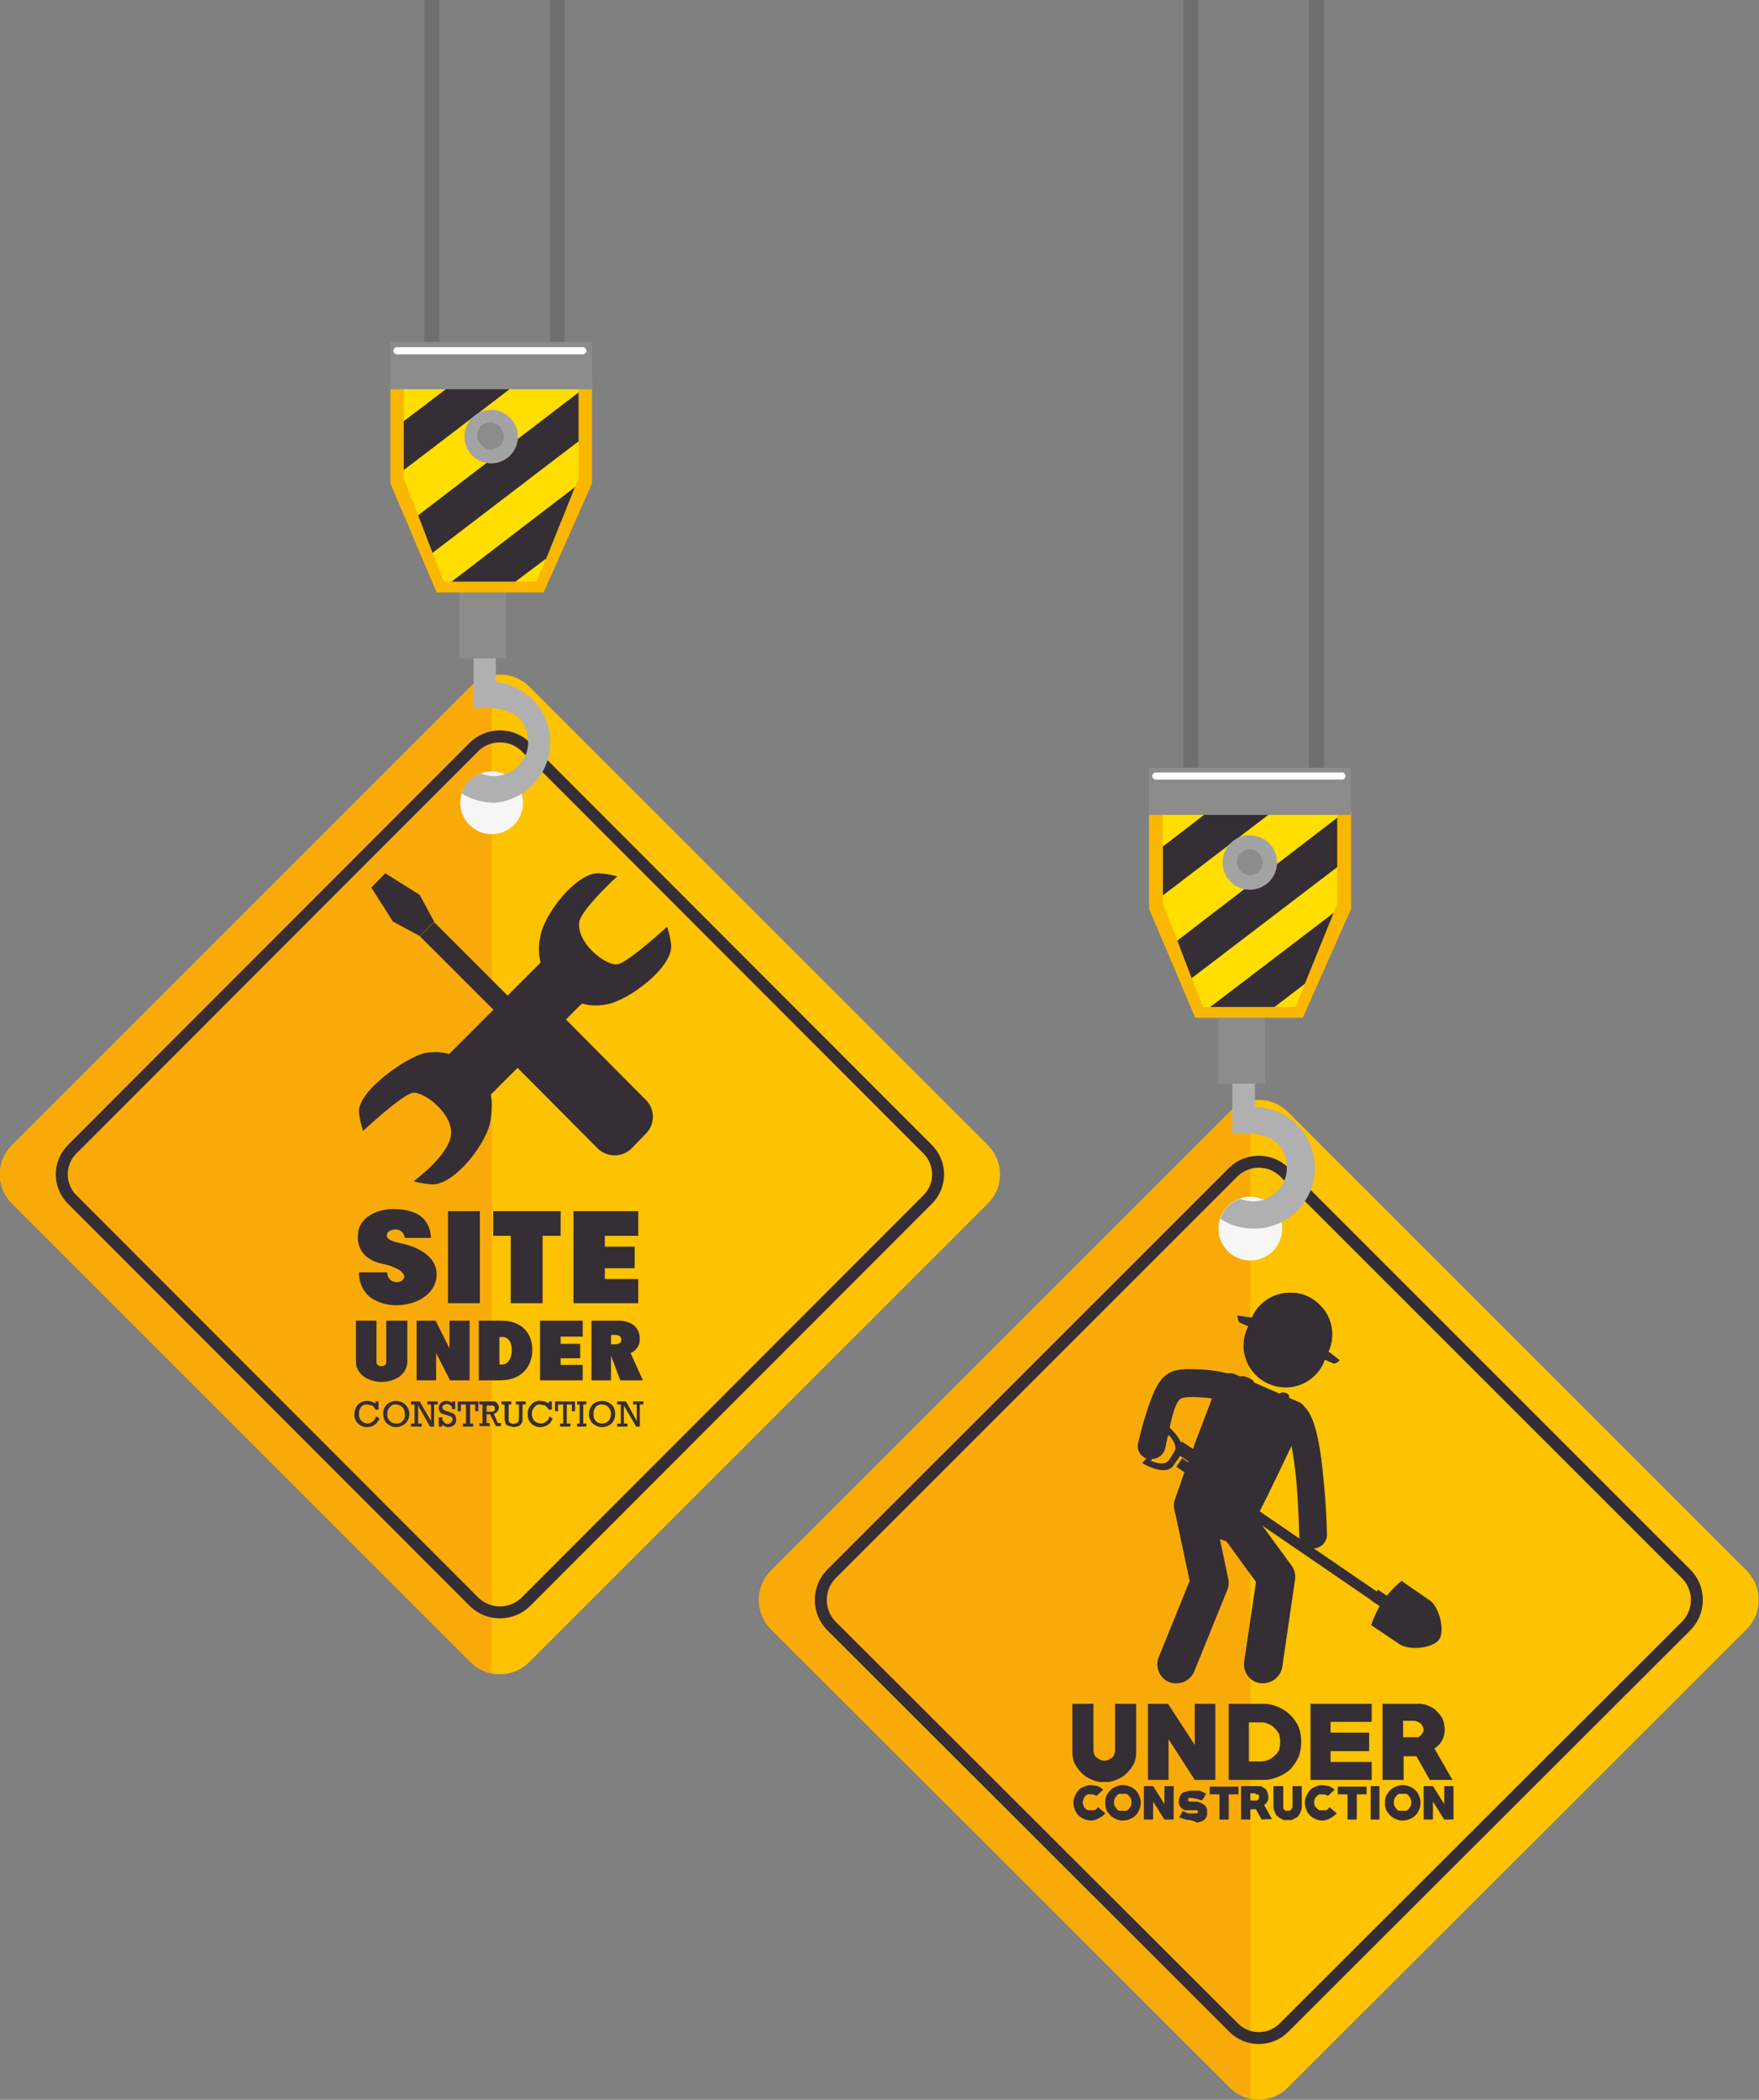 <svg width="708" height="845" viewBox="0 0 708 845" fill="none" xmlns="http://www.w3.org/2000/svg">
<rect x="0" y="0" width="708" height="845" fill="#808080" stroke="none"/>
<g id="60026 [Converted] 1" clip-path="url(#clip0_1301_16795)">
<g id="Group">
<g id="Capa 1">
<path id="Vector" d="M213.022 668.881C209.882 671.99 205.641 673.734 201.222 673.734C196.803 673.734 192.562 671.99 189.422 668.881L4.762 484.276C1.665 481.172 -0.074 476.967 -0.074 472.583C-0.074 468.199 1.665 463.994 4.762 460.89L189.422 276.286C192.562 273.177 196.803 271.433 201.222 271.433C205.641 271.433 209.882 273.177 213.022 276.286L397.682 460.89C400.779 463.994 402.518 468.199 402.518 472.583C402.518 476.967 400.779 481.172 397.682 484.276L213.022 668.881Z" fill="#FDC200"/>
<path id="Vector_2" d="M197.91 271.733C194.687 272.364 191.73 273.951 189.422 276.286L4.762 460.89C1.665 463.994 -0.074 468.199 -0.074 472.583C-0.074 476.968 1.665 481.173 4.762 484.276L189.422 668.881C191.73 671.216 194.687 672.802 197.91 673.434V271.733Z" fill="#F8AB08"/>
<path id="Vector_3" d="M211.575 644.667C208.796 647.348 205.085 648.846 201.224 648.846C197.362 648.846 193.651 647.348 190.873 644.667L29.192 482.828C27.821 481.497 26.731 479.904 25.987 478.145C25.243 476.385 24.859 474.494 24.859 472.583C24.859 470.673 25.243 468.782 25.987 467.022C26.731 465.263 27.821 463.67 29.192 462.339L190.873 300.5C193.651 297.819 197.362 296.321 201.224 296.321C205.085 296.321 208.796 297.819 211.575 300.5L373.255 462.339C374.626 463.67 375.716 465.263 376.46 467.022C377.205 468.782 377.588 470.673 377.588 472.583C377.588 474.494 377.205 476.385 376.46 478.145C375.716 479.904 374.626 481.497 373.255 482.828L211.575 644.667Z" stroke="#352E35" stroke-width="4.82" stroke-miterlimit="10"/>
<path id="Vector_4" d="M268.502 372.934C268.502 372.934 252.975 387.214 248.628 388.042C244.28 388.87 232.273 379.971 233.102 371.278C233.723 366.105 248.421 352.652 248.421 352.652C246.048 352.021 243.623 351.606 241.175 351.411C232.273 350.79 218.61 367.967 217.368 377.487C216.588 381.12 216.791 384.895 217.955 388.423C219.119 391.952 221.203 395.106 223.993 397.562C226.475 400.316 229.633 402.375 233.154 403.537C236.676 404.698 240.439 404.921 244.073 404.184C252.975 402.736 270.779 389.284 270.158 380.384C269.904 377.844 269.348 375.343 268.502 372.934Z" fill="#352E35"/>
<path id="Vector_5" d="M146.154 455.096C146.154 455.096 161.681 440.609 166.028 439.781C170.375 438.953 182.382 448.059 181.554 456.544C180.726 465.029 166.442 475.377 166.442 475.377C168.815 476.008 171.24 476.424 173.688 476.619C182.589 477.24 196.253 460.063 197.495 450.543C198.737 441.023 197.702 437.297 190.87 430.468C184.039 423.638 177.207 422.604 170.789 423.845C164.372 425.087 143.877 438.746 144.498 447.645C144.752 450.186 145.308 452.687 146.154 455.096Z" fill="#352E35"/>
<path id="Vector_6" d="M223.71 381.237L177.16 427.773L193.716 444.324L240.266 397.788L223.71 381.237Z" fill="#352E35"/>
<path id="Vector_7" d="M205.57 426.949L240.556 462.132C242.377 463.927 244.831 464.933 247.388 464.933C249.945 464.933 252.399 463.927 254.219 462.132L260.016 456.13C261.798 454.345 262.8 451.926 262.8 449.404C262.8 446.882 261.798 444.463 260.016 442.678L225.03 407.496L205.57 426.949Z" fill="#352E35"/>
<path id="Vector_8" d="M224.821 405.012C225.491 405.707 225.866 406.634 225.866 407.599C225.866 408.564 225.491 409.492 224.821 410.186L208.053 426.949C207.358 427.62 206.43 427.994 205.465 427.994C204.499 427.994 203.572 427.62 202.877 426.949C202.207 426.255 201.832 425.328 201.832 424.363C201.832 423.397 202.207 422.47 202.877 421.776L219.646 405.012C219.975 404.655 220.375 404.369 220.821 404.174C221.266 403.979 221.747 403.878 222.233 403.878C222.72 403.878 223.201 403.979 223.646 404.174C224.091 404.369 224.491 404.655 224.821 405.012Z" fill="#352E35"/>
<path id="Vector_9" d="M174.693 371.033L168.984 376.741L211.099 418.843L216.808 413.135L174.693 371.033Z" fill="#352E35"/>
<path id="Vector_10" d="M155.058 351.411L149.469 357.205L158.163 370.864L168.928 376.659L174.725 370.864L168.928 360.103L155.058 351.411Z" fill="#352E35"/>
<path id="Vector_11" d="M148.845 521.942C147.416 520.723 146.282 519.195 145.529 517.475C144.776 515.754 144.423 513.885 144.497 512.008H155.883C155.848 512.622 155.965 513.235 156.224 513.792C156.483 514.35 156.876 514.835 157.367 515.204C157.859 515.572 158.435 515.814 159.043 515.906C159.651 515.999 160.272 515.939 160.852 515.733C161.317 515.654 161.746 515.433 162.08 515.099C162.414 514.765 162.636 514.336 162.715 513.871C162.715 512.836 161.887 511.594 159.817 510.56C157.851 509.59 155.761 508.893 153.606 508.49C151.334 508.035 149.204 507.041 147.395 505.593C146.176 504.524 145.236 503.173 144.659 501.658C144.081 500.143 143.884 498.51 144.083 496.901C144.29 489.864 151.743 486.553 158.16 486.553C169.132 486.553 173.066 491.313 173.48 498.142H162.922C162.876 497.61 162.717 497.094 162.454 496.629C162.192 496.164 161.833 495.761 161.401 495.447C160.969 495.133 160.474 494.916 159.951 494.809C159.428 494.703 158.888 494.71 158.367 494.831C156.918 495.038 155.676 495.866 155.676 497.107C155.676 498.349 156.918 499.384 160.852 500.212C168.304 501.66 175.757 505.593 175.757 512.836C175.757 520.079 168.511 525.253 159.402 525.253C155.625 525.271 151.935 524.113 148.845 521.942Z" fill="#352E35"/>
<path id="Vector_12" d="M180.312 524.426V487.381H193.148V524.426H180.312Z" fill="#352E35"/>
<path id="Vector_13" d="M205.57 524.426V497.314H198.531V487.381H225.651V497.314H218.405V524.426H205.57Z" fill="#352E35"/>
<path id="Vector_14" d="M230.824 524.426V487.381H256.908V497.314H243.452V501.661H255.459V510.353H243.452V514.699H256.908V524.426H230.824Z" fill="#352E35"/>
<path id="Vector_15" d="M143.258 547.812V531.462H151.539V548.226C151.539 550.295 155.472 550.295 155.472 548.226V531.462H163.96V547.812C163.96 552.779 159.405 556.09 153.609 556.09C147.812 556.09 143.258 552.779 143.258 547.812Z" fill="#352E35"/>
<path id="Vector_16" d="M167.684 555.469V531.462H175.343L180.933 542.638V531.462H189.006V555.469H181.14L175.55 544.5V555.469H167.684Z" fill="#352E35"/>
<path id="Vector_17" d="M192.734 555.469V531.462H201.843C210.745 531.462 214.264 537.257 214.264 543.259C214.264 549.26 210.538 555.469 201.222 555.469H192.734ZM201.015 549.053C204.327 549.674 205.984 546.777 205.984 543.259C205.984 539.74 204.327 537.464 201.015 538.085V549.053Z" fill="#352E35"/>
<path id="Vector_18" d="M217.371 555.469V531.462H234.554V537.878H225.652V540.775H233.518V546.57H225.652V549.26H234.554V555.469H217.371Z" fill="#352E35"/>
<path id="Vector_19" d="M238.07 555.469V531.462H248.835C254.218 531.462 257.53 534.153 257.53 538.913C257.537 540.109 257.186 541.281 256.522 542.276C255.858 543.272 254.911 544.046 253.804 544.5L258.772 555.469H249.663L245.937 545.535V555.469H238.07ZM245.937 540.982C247.593 540.982 250.077 541.189 250.077 539.12C250.077 537.05 247.8 537.05 245.937 537.257V540.982Z" fill="#352E35"/>
<path id="Vector_20" d="M151.332 569.956L152.781 570.784C152.407 571.771 151.761 572.632 150.918 573.267C150.022 573.939 148.933 574.302 147.813 574.302C147.125 574.331 146.439 574.218 145.798 573.968C145.157 573.718 144.575 573.338 144.088 572.852C143.601 572.365 143.221 571.783 142.972 571.142C142.722 570.501 142.608 569.815 142.637 569.128C142.632 567.686 143.146 566.29 144.086 565.196C144.573 564.71 145.156 564.33 145.797 564.08C146.439 563.831 147.125 563.718 147.813 563.747C148.997 563.746 150.153 564.107 151.125 564.782V563.954H152.367V567.266H151.125C150.832 566.633 150.409 566.068 149.883 565.61L147.813 565.196C147.344 565.135 146.868 565.199 146.432 565.381C145.996 565.562 145.615 565.856 145.329 566.231C144.711 566.985 144.414 567.951 144.5 568.921C144.442 569.451 144.505 569.987 144.684 570.489C144.864 570.991 145.155 571.446 145.536 571.819C146.194 572.479 147.087 572.851 148.02 572.853C148.808 572.785 149.554 572.467 150.15 571.946C150.745 571.425 151.159 570.728 151.332 569.956Z" fill="#352E35"/>
<path id="Vector_21" d="M154.227 568.921C154.198 568.234 154.311 567.548 154.56 566.906C154.81 566.265 155.19 565.683 155.676 565.196C156.697 564.27 158.024 563.754 159.403 563.747C160.795 563.746 162.134 564.285 163.137 565.249C164.141 566.214 164.732 567.53 164.785 568.921C164.792 569.655 164.648 570.382 164.364 571.058C164.079 571.735 163.659 572.345 163.129 572.853C162.089 573.748 160.774 574.259 159.403 574.302C158.436 574.349 157.484 574.056 156.711 573.474C155.904 573.073 155.25 572.419 154.848 571.612C154.428 570.778 154.214 569.855 154.227 568.921ZM155.883 568.921C155.825 569.451 155.888 569.987 156.067 570.489C156.247 570.991 156.538 571.446 156.919 571.819C157.577 572.479 158.47 572.851 159.403 572.853C159.912 572.895 160.424 572.818 160.899 572.628C161.374 572.439 161.798 572.142 162.139 571.761C162.48 571.38 162.728 570.926 162.864 570.433C163 569.94 163.02 569.423 162.922 568.921C162.95 568.442 162.88 567.962 162.716 567.511C162.552 567.06 162.297 566.648 161.967 566.299C161.638 565.95 161.24 565.672 160.799 565.482C160.358 565.293 159.883 565.195 159.403 565.196C158.934 565.135 158.458 565.199 158.022 565.381C157.586 565.562 157.205 565.856 156.919 566.231C156.566 566.581 156.291 567.001 156.113 567.465C155.934 567.929 155.856 568.425 155.883 568.921Z" fill="#352E35"/>
<path id="Vector_22" d="M166.855 572.853V565.196H165.406V563.954H168.926L173.48 571.818V565.196H172.031V563.954H176.171V565.196H174.722V574.095H173.066L168.304 565.61V572.853H169.754V574.095H165.406V572.853H166.855Z" fill="#352E35"/>
<path id="Vector_23" d="M176.586 574.095V570.37H178.035V571.405C178.656 572.44 179.277 573.06 180.312 573.06C180.778 572.981 181.207 572.76 181.541 572.426C181.874 572.092 182.096 571.663 182.175 571.198C182.161 570.815 182.015 570.45 181.761 570.163L180.105 569.542L178.035 568.921C177.609 568.766 177.245 568.475 177 568.093C176.77 567.642 176.629 567.15 176.586 566.645C176.596 565.876 176.891 565.139 177.414 564.575C177.719 564.292 178.077 564.072 178.468 563.93C178.86 563.788 179.276 563.726 179.691 563.747C180.524 563.745 181.331 564.038 181.968 564.575V563.954H183.211V567.059H181.968V566.231C181.724 565.849 181.387 565.535 180.989 565.318C180.591 565.101 180.145 564.988 179.691 564.989L178.449 565.403C178.242 565.817 178.035 566.024 178.035 566.438C178.026 566.55 178.039 566.663 178.075 566.77C178.11 566.876 178.167 566.975 178.242 567.059L178.863 567.473C179.031 567.622 179.228 567.736 179.442 567.807C179.655 567.879 179.881 567.906 180.105 567.886L182.175 568.714C182.602 568.869 182.966 569.16 183.211 569.542C183.443 570.066 183.583 570.626 183.625 571.198C183.646 571.613 183.584 572.029 183.442 572.42C183.3 572.811 183.08 573.17 182.796 573.474C182.131 573.96 181.341 574.248 180.519 574.302C179.587 574.3 178.693 573.928 178.035 573.267V574.095H176.586Z" fill="#352E35"/>
<path id="Vector_24" d="M187.558 572.853V565.196H185.488V567.886H184.246V563.954H192.527V567.886H191.285V565.196H189.215V572.853H190.457V574.095H186.316V572.853H187.558Z" fill="#352E35"/>
<path id="Vector_25" d="M194.184 572.853V565.196H192.941V563.954H198.945C199.198 563.999 199.439 564.096 199.653 564.238C199.866 564.381 200.048 564.566 200.187 564.782C200.396 565.003 200.558 565.263 200.665 565.547C200.772 565.831 200.82 566.134 200.808 566.438C200.779 567.02 200.561 567.577 200.188 568.025C199.814 568.473 199.306 568.787 198.738 568.921L200.394 572.646H201.636V573.888H199.566L197.289 569.128H195.84V572.646H197.082V573.888H192.941V572.646L194.184 572.853ZM195.84 568.093H198.324L198.945 567.679C199.152 567.472 199.152 567.265 199.152 566.851C199.152 566.438 199.152 566.231 198.945 566.024L198.324 565.61H195.84V568.093Z" fill="#352E35"/>
<path id="Vector_26" d="M204.742 565.196V572.025L205.363 572.646L206.605 573.06L208.054 572.646L208.675 572.025C208.675 571.611 208.882 571.198 208.882 570.37V565.196H207.64V563.954H211.574V565.196H210.331V572.025C210.206 572.413 209.993 572.767 209.71 573.06C209.465 573.442 209.102 573.733 208.675 573.888L206.812 574.302L204.949 573.888L203.707 573.267C203.476 572.89 203.334 572.465 203.293 572.025C203.086 571.818 203.086 571.198 203.086 570.37V565.196H201.844V563.954H205.777V565.196H204.742Z" fill="#352E35"/>
<path id="Vector_27" d="M221.096 569.956L222.338 570.784C222.114 571.789 221.524 572.674 220.682 573.267C219.758 573.884 218.686 574.241 217.577 574.302C216.89 574.32 216.208 574.201 215.568 573.952C214.928 573.703 214.344 573.33 213.85 572.853C213.364 572.367 212.984 571.784 212.734 571.143C212.485 570.502 212.371 569.816 212.401 569.128C212.355 568.408 212.46 567.686 212.71 567.009C212.959 566.332 213.348 565.714 213.85 565.196C214.31 564.674 214.889 564.27 215.537 564.018C216.185 563.766 216.885 563.673 217.577 563.747C218.757 563.771 219.906 564.129 220.889 564.782V563.954H222.131V567.266H220.889C220.52 566.623 220.028 566.06 219.44 565.61L217.577 565.196C217.108 565.135 216.632 565.199 216.196 565.381C215.76 565.562 215.379 565.855 215.092 566.231C214.419 566.964 214.049 567.926 214.057 568.921C214.056 569.978 214.422 571.002 215.092 571.819C215.79 572.417 216.66 572.78 217.577 572.853C218.41 572.856 219.217 572.562 219.854 572.025C220.197 571.79 220.486 571.483 220.701 571.126C220.915 570.769 221.05 570.37 221.096 569.956Z" fill="#352E35"/>
<path id="Vector_28" d="M226.683 572.853V565.196H224.613V567.886H223.371V563.954H231.445V567.886H230.203V565.196H228.133V572.853H229.582V574.095H225.441V572.853H226.683Z" fill="#352E35"/>
<path id="Vector_29" d="M233.309 572.853V565.196H232.273V563.954H236V565.196H234.758V572.853H236V574.095H232.273V572.853H233.309Z" fill="#352E35"/>
<path id="Vector_30" d="M237.036 568.921C237.079 567.55 237.59 566.236 238.485 565.196C239.579 564.256 240.976 563.742 242.418 563.747C243.789 563.79 245.104 564.301 246.144 565.196C246.631 565.683 247.011 566.265 247.26 566.906C247.51 567.548 247.623 568.234 247.594 568.921C247.64 569.641 247.535 570.363 247.285 571.04C247.036 571.718 246.647 572.335 246.144 572.853C245.104 573.747 243.789 574.259 242.418 574.302C241.388 574.347 240.371 574.056 239.52 573.474C238.713 573.073 238.058 572.419 237.657 571.611C237.236 570.778 237.023 569.855 237.036 568.921ZM238.899 568.921C238.82 569.955 239.114 570.982 239.727 571.818C240.461 572.491 241.422 572.861 242.418 572.853C243.351 572.851 244.244 572.479 244.902 571.818C245.573 571.002 245.939 569.978 245.937 568.921C245.909 567.933 245.544 566.984 244.902 566.231C244.244 565.57 243.351 565.198 242.418 565.196C241.919 565.138 241.414 565.202 240.945 565.382C240.476 565.562 240.058 565.853 239.727 566.231C239.145 567.003 238.852 567.955 238.899 568.921Z" fill="#352E35"/>
<path id="Vector_31" d="M249.871 572.853V565.196H248.422V563.954H251.941L256.289 571.818V565.196H254.839V563.954H258.98V565.196H257.531V574.095H256.082L251.113 565.61V572.853H252.562V574.095H248.422V572.853H249.871Z" fill="#352E35"/>
<path id="Vector_32" d="M210.537 323.058C210.537 325.555 209.797 327.996 208.409 330.072C207.022 332.148 205.049 333.766 202.742 334.721C200.434 335.677 197.895 335.927 195.446 335.44C192.996 334.952 190.746 333.75 188.98 331.985C187.214 330.219 186.011 327.97 185.524 325.521C185.037 323.072 185.287 320.534 186.243 318.227C187.198 315.92 188.817 313.948 190.894 312.561C192.97 311.174 195.412 310.434 197.909 310.434C201.258 310.434 204.47 311.764 206.839 314.131C209.207 316.499 210.537 319.71 210.537 323.058Z" fill="#F6F6F6"/>
<path id="Vector_33" d="M176.793 0H170.789V142.592H176.793V0Z" fill="#706F6F"/>
<path id="Vector_34" d="M227.304 0H221.301V142.592H227.304V0Z" fill="#706F6F"/>
<path id="Vector_35" d="M199.565 274.423V259.108H190.664V285.185C190.664 285.185 212.608 281.46 212.608 298.637C212.608 302.26 211.168 305.734 208.606 308.295C206.043 310.857 202.568 312.296 198.944 312.296C197.103 312.273 195.281 311.923 193.562 311.261C191.701 311.839 190.02 312.884 188.679 314.298C187.337 315.711 186.382 317.444 185.902 319.332C189.829 321.74 194.339 323.028 198.944 323.058C205.019 322.58 210.696 319.85 214.861 315.404C219.026 310.957 221.379 305.115 221.456 299.024C221.534 292.932 219.332 287.032 215.282 282.481C211.232 277.929 205.626 275.055 199.565 274.423Z" fill="#B0B0B0"/>
<path id="Vector_36" d="M203.706 230.342H184.867V264.903H203.706V230.342Z" fill="#8C8C8B"/>
<g id="Vector_37" style="mix-blend-mode:multiply">
<path d="M194.39 230.342H184.867V264.903H194.39V230.342Z" fill="#8C8C8B"/>
</g>
<path id="Vector_38" d="M238.28 155.01H157.129V194.538L175.76 238.413H218.82L238.28 194.538V155.01Z" fill="#FAB700"/>
<path id="Vector_39" d="M232.894 155.01H162.508V192.469L178.655 234.067H215.918L232.894 192.469V155.01Z" fill="#FFDE00"/>
<path id="Vector_40" d="M231.446 195.987L181.762 234.067H207.432L219.853 224.754L231.446 195.987Z" fill="#352E35"/>
<path id="Vector_41" d="M232.894 157.907L168.305 207.37L174.101 222.477L232.894 177.568V157.907Z" fill="#352E35"/>
<path id="Vector_42" d="M181.553 155.01L162.508 169.497V189.157L207.224 155.01H181.553Z" fill="#352E35"/>
<path id="Vector_43" d="M208.467 175.705C208.467 177.834 207.836 179.914 206.653 181.684C205.47 183.454 203.789 184.833 201.822 185.648C199.855 186.462 197.69 186.675 195.602 186.26C193.514 185.845 191.596 184.82 190.09 183.315C188.585 181.81 187.56 179.892 187.144 177.805C186.729 175.717 186.942 173.553 187.757 171.587C188.572 169.621 189.951 167.94 191.722 166.757C193.492 165.575 195.573 164.944 197.702 164.944C200.557 164.944 203.296 166.077 205.314 168.096C207.333 170.114 208.467 172.851 208.467 175.705Z" fill="#A4A3A3"/>
<path id="Vector_44" d="M200.603 179.844C200.076 180.247 199.474 180.539 198.832 180.705C198.19 180.871 197.521 180.907 196.865 180.81C196.209 180.714 195.579 180.487 195.013 180.144C194.446 179.8 193.953 179.347 193.564 178.81C193.038 178.28 192.633 177.642 192.377 176.941C192.12 176.24 192.019 175.491 192.079 174.747C192.14 174.003 192.361 173.28 192.727 172.63C193.093 171.979 193.595 171.415 194.2 170.977C194.805 170.538 195.497 170.236 196.23 170.091C196.962 169.945 197.718 169.96 198.444 170.134C199.17 170.308 199.85 170.637 200.437 171.099C201.025 171.56 201.505 172.143 201.845 172.808C202.237 173.348 202.516 173.96 202.666 174.61C202.816 175.26 202.833 175.933 202.718 176.59C202.602 177.246 202.355 177.873 201.991 178.432C201.628 178.991 201.156 179.472 200.603 179.844Z" fill="#8C8C8B"/>
<g id="Vector_45" style="mix-blend-mode:multiply">
<path d="M193.564 178.81C193.038 178.28 192.633 177.642 192.377 176.941C192.12 176.24 192.019 175.491 192.079 174.747C192.14 174.003 192.361 173.28 192.727 172.63C193.093 171.979 193.595 171.415 194.2 170.977C194.805 170.538 195.497 170.236 196.23 170.091C196.962 169.945 197.718 169.96 198.444 170.134C199.17 170.308 199.85 170.637 200.437 171.099C201.025 171.56 201.505 172.143 201.845 172.808L193.564 178.81Z" fill="#8C8C8B"/>
</g>
<path id="Vector_46" d="M238.28 137.625H157.129V156.541H238.28V137.625Z" fill="#8C8C8B"/>
<g id="Vector_47" style="mix-blend-mode:multiply">
<path d="M238.28 151.906H157.129V156.645H238.28V151.906Z" fill="#8C8C8B"/>
</g>
<g id="Vector_48" style="mix-blend-mode:soft-light">
<path d="M236.003 141.144C236.003 141.528 235.85 141.896 235.578 142.168C235.306 142.44 234.938 142.592 234.554 142.592H159.82C159.63 142.592 159.441 142.555 159.266 142.482C159.09 142.409 158.93 142.303 158.796 142.168C158.661 142.034 158.554 141.874 158.481 141.698C158.409 141.522 158.371 141.334 158.371 141.144C158.371 140.76 158.524 140.391 158.796 140.119C159.067 139.848 159.436 139.695 159.82 139.695H234.554C234.938 139.695 235.306 139.848 235.578 140.119C235.85 140.391 236.003 140.76 236.003 141.144Z" fill="white"/>
</g>
<path id="Vector_49" d="M518.372 840.033C516.849 841.591 515.029 842.829 513.021 843.675C511.012 844.52 508.855 844.955 506.676 844.955C504.496 844.955 502.339 844.52 500.33 843.675C498.322 842.829 496.502 841.591 494.979 840.033L310.319 655.636C307.209 652.497 305.465 648.257 305.465 643.839C305.465 639.421 307.209 635.182 310.319 632.043L494.979 447.438C498.084 444.342 502.29 442.603 506.676 442.603C511.061 442.603 515.267 444.342 518.372 447.438L703.032 632.043C706.142 635.182 707.886 639.421 707.886 643.839C707.886 648.257 706.142 652.497 703.032 655.636L518.372 840.033Z" fill="#FDC200"/>
<path id="Vector_50" d="M503.26 442.885C500.132 443.61 497.266 445.186 494.979 447.438L310.319 632.043C307.209 635.182 305.465 639.421 305.465 643.839C305.465 648.257 307.209 652.497 310.319 655.636L494.979 840.033C497.207 842.363 500.098 843.953 503.26 844.586V442.885Z" fill="#F8AB08"/>
<path id="Vector_51" d="M516.922 815.819C515.591 817.19 513.998 818.28 512.238 819.024C510.477 819.768 508.586 820.151 506.675 820.151C504.764 820.151 502.872 819.768 501.112 819.024C499.352 818.28 497.759 817.19 496.427 815.819L334.54 654.187C331.858 651.409 330.359 647.7 330.359 643.839C330.359 639.979 331.858 636.269 334.54 633.491L496.427 471.652C499.171 468.985 502.847 467.492 506.675 467.492C510.502 467.492 514.178 468.985 516.922 471.652L678.81 633.491C681.491 636.269 682.99 639.979 682.99 643.839C682.99 647.7 681.491 651.409 678.81 654.187L516.922 815.819Z" stroke="#352E35" stroke-width="4.82" stroke-miterlimit="10"/>
<path id="Vector_52" d="M516.096 494.417C516.096 496.955 515.343 499.436 513.933 501.546C512.522 503.656 510.518 505.301 508.173 506.272C505.827 507.243 503.247 507.497 500.757 507.002C498.267 506.507 495.98 505.285 494.185 503.49C492.39 501.696 491.168 499.41 490.672 496.92C490.177 494.431 490.431 491.852 491.403 489.507C492.374 487.162 494.019 485.158 496.13 483.748C498.241 482.338 500.722 481.586 503.261 481.586C506.665 481.586 509.93 482.938 512.337 485.344C514.744 487.75 516.096 491.014 516.096 494.417Z" fill="#F6F6F6"/>
<path id="Vector_53" d="M532.865 548.226C531.988 550.255 530.717 552.092 529.127 553.628C527.537 555.165 525.658 556.372 523.599 557.18C521.54 557.988 519.342 558.381 517.13 558.336C514.919 558.291 512.738 557.809 510.714 556.918C508.658 556.042 506.798 554.764 505.243 553.159C503.688 551.554 502.47 549.654 501.66 547.572C500.85 545.49 500.464 543.266 500.526 541.033C500.588 538.8 501.095 536.601 502.019 534.566C502.897 532.537 504.167 530.701 505.757 529.164C507.348 527.627 509.226 526.42 511.285 525.612C513.344 524.804 515.543 524.411 517.754 524.456C519.965 524.501 522.146 524.983 524.17 525.874C528.249 527.731 531.441 531.107 533.065 535.282C534.689 539.458 534.618 544.102 532.865 548.226Z" fill="#352E35"/>
<path id="Vector_54" d="M503.883 530.221C504.78 528.196 506.067 526.368 507.671 524.84C509.275 523.313 511.164 522.116 513.231 521.319C515.297 520.521 517.501 520.138 519.715 520.192C521.93 520.246 524.112 520.735 526.137 521.632C528.163 522.529 529.991 523.816 531.519 525.419C533.047 527.023 534.244 528.911 535.042 530.977C535.84 533.043 536.223 535.246 536.169 537.459C536.115 539.673 535.626 541.855 534.728 543.88L503.883 530.221Z" fill="#352E35"/>
<path id="Vector_55" d="M536.591 548.639L499.121 532.29C498.086 531.669 498.086 529.393 498.086 529.393L503.882 530.22L534.728 543.879L539.282 547.398C539.282 547.398 537.626 549.053 536.591 548.639Z" fill="#352E35"/>
<path id="Vector_56" d="M532.658 526.702L529.139 534.36C529.05 534.569 528.919 534.757 528.754 534.914C528.589 535.07 528.394 535.191 528.18 535.269C527.967 535.346 527.74 535.379 527.513 535.365C527.286 535.351 527.064 535.291 526.862 535.187C526.653 535.099 526.464 534.968 526.307 534.803C526.151 534.638 526.03 534.443 525.952 534.229C525.875 534.016 525.842 533.788 525.856 533.562C525.87 533.335 525.93 533.113 526.034 532.911L529.967 524.012L527.69 522.356L523.964 530.841C523.749 531.239 523.41 531.555 522.999 531.742C522.588 531.928 522.127 531.976 521.686 531.876C521.477 531.787 521.288 531.657 521.132 531.492C520.976 531.327 520.855 531.131 520.777 530.918C520.699 530.704 520.666 530.477 520.68 530.25C520.694 530.024 520.755 529.802 520.858 529.6L524.585 520.907L521.686 520.287L517.753 529.393C517.561 529.804 517.213 530.123 516.786 530.278C516.359 530.433 515.888 530.413 515.476 530.221C515.064 530.028 514.745 529.681 514.59 529.254C514.435 528.827 514.456 528.356 514.648 527.944L517.96 520.287C514.928 520.492 512.01 521.527 509.527 523.279C507.044 525.031 505.092 527.433 503.883 530.221L534.728 543.88C536.001 541.104 536.482 538.031 536.116 534.999C535.751 531.968 534.554 529.096 532.658 526.702Z" fill="#352E35"/>
<path id="Vector_57" d="M521.685 531.876C522.125 531.976 522.586 531.928 522.997 531.742C523.409 531.555 523.747 531.239 523.962 530.841L527.688 522.356L526.032 521.528L524.583 520.907L520.857 529.6C520.753 529.802 520.693 530.024 520.679 530.25C520.665 530.477 520.698 530.704 520.776 530.918C520.853 531.131 520.974 531.327 521.13 531.492C521.287 531.657 521.476 531.787 521.685 531.876Z" fill="#352E35"/>
<path id="Vector_58" d="M526.861 535.187C527.063 535.291 527.285 535.351 527.512 535.365C527.738 535.379 527.966 535.346 528.179 535.269C528.393 535.191 528.588 535.07 528.753 534.914C528.918 534.757 529.049 534.569 529.138 534.36L532.657 526.702L529.966 524.012L526.033 532.911C525.929 533.113 525.869 533.335 525.855 533.562C525.841 533.788 525.874 534.016 525.951 534.229C526.029 534.443 526.15 534.638 526.306 534.803C526.463 534.968 526.651 535.099 526.861 535.187Z" fill="#352E35"/>
<path id="Vector_59" d="M515.474 530.221C515.676 530.324 515.898 530.384 516.125 530.398C516.352 530.412 516.579 530.379 516.793 530.302C517.006 530.224 517.202 530.103 517.366 529.947C517.531 529.791 517.662 529.602 517.751 529.393L521.684 520.287H517.958L514.646 527.944C514.543 528.146 514.482 528.368 514.468 528.595C514.454 528.822 514.487 529.049 514.565 529.262C514.642 529.476 514.763 529.671 514.92 529.836C515.076 530.001 515.265 530.132 515.474 530.221Z" fill="#352E35"/>
<path id="Vector_60" d="M525.203 570.577C524.375 572.439 508.642 605.552 502.017 617.97C501.171 619.258 499.902 620.211 498.428 620.665C496.954 621.118 495.368 621.043 493.944 620.453C491.252 619.211 479.866 615.9 476.968 614.658C474.07 613.417 471.586 607.001 472.828 603.69C477.382 590.031 489.803 557.332 490.631 555.469C491.174 554.307 492.144 553.4 493.34 552.937C494.537 552.474 495.865 552.491 497.049 552.986L522.719 564.161C523.313 564.408 523.851 564.772 524.3 565.232C524.749 565.693 525.1 566.239 525.332 566.838C525.564 567.438 525.673 568.078 525.65 568.721C525.628 569.363 525.476 569.995 525.203 570.577Z" fill="#352E35"/>
<path id="Vector_61" d="M528.517 623.144C527.793 623.172 527.071 623.053 526.394 622.795C525.716 622.537 525.098 622.145 524.576 621.643C524.055 621.14 523.639 620.538 523.356 619.871C523.073 619.204 522.927 618.487 522.927 617.763C522.927 617.556 522.72 607.829 521.892 597.274C520.236 578.855 517.752 574.716 517.338 574.095C516.168 573.295 515.347 572.08 515.039 570.697C514.732 569.313 514.962 567.865 515.682 566.645C516.043 565.999 516.534 565.436 517.123 564.988C517.712 564.541 518.387 564.22 519.106 564.046C519.825 563.871 520.572 563.846 521.3 563.973C522.029 564.099 522.724 564.375 523.341 564.782C526.861 566.852 530.587 572.026 532.657 594.791C533.899 606.173 534.106 617.142 534.106 617.556C534.106 619.038 533.518 620.459 532.469 621.507C531.421 622.555 529.999 623.144 528.517 623.144Z" fill="#352E35"/>
<path id="Vector_62" d="M463.515 587.133H462.066C461.368 586.964 460.711 586.658 460.134 586.231C459.556 585.805 459.07 585.267 458.704 584.65C458.337 584.033 458.098 583.349 458 582.638C457.902 581.927 457.947 581.204 458.133 580.511C459.168 575.958 463.101 560.643 467.034 555.676C470.968 550.709 475.108 550.709 483.803 551.123C488.443 551.38 493.033 552.214 497.466 553.606C498.251 553.803 498.984 554.167 499.615 554.674C500.245 555.181 500.758 555.819 501.118 556.544C501.478 557.269 501.676 558.063 501.698 558.872C501.721 559.681 501.567 560.485 501.248 561.229C500.929 561.972 500.453 562.638 499.851 563.179C499.25 563.721 498.538 564.125 497.765 564.365C496.992 564.604 496.176 564.673 495.374 564.567C494.572 564.46 493.802 564.18 493.119 563.747C490.013 562.712 478.627 561.471 475.522 562.712C472.417 563.954 470.761 575.13 468.898 583.201C468.542 584.347 467.826 585.349 466.857 586.057C465.887 586.765 464.716 587.143 463.515 587.133Z" fill="#352E35"/>
<path id="Vector_63" d="M473.45 677.366C472.534 677.429 471.615 677.287 470.759 676.952C469.795 676.588 468.915 676.033 468.171 675.32C467.427 674.608 466.834 673.753 466.428 672.806C466.022 671.859 465.811 670.84 465.809 669.81C465.806 668.78 466.011 667.76 466.412 666.811L478.833 636.182L473.243 609.898C472.866 607.873 473.278 605.781 474.394 604.049C475.51 602.318 477.246 601.079 479.247 600.585C481.247 600.214 483.313 600.632 485.011 601.751C486.709 602.87 487.908 604.603 488.356 606.587L494.359 635.354C494.732 636.875 494.586 638.478 493.945 639.907L480.696 672.606C480.111 674.038 479.105 675.26 477.812 676.109C476.518 676.959 474.998 677.397 473.45 677.366Z" fill="#352E35"/>
<path id="Vector_64" d="M508.435 677.366H507.4C506.39 677.239 505.416 676.912 504.534 676.404C503.652 675.897 502.88 675.218 502.264 674.409C501.647 673.6 501.198 672.676 500.942 671.691C500.687 670.706 500.63 669.681 500.775 668.674L505.537 636.596L491.667 617.556C491.069 616.74 490.637 615.815 490.397 614.833C490.156 613.851 490.112 612.831 490.265 611.832C490.419 610.833 490.768 609.873 491.293 609.009C491.818 608.145 492.507 607.392 493.323 606.794C494.138 606.196 495.064 605.765 496.046 605.524C497.029 605.284 498.049 605.239 499.048 605.393C500.048 605.547 501.008 605.896 501.872 606.42C502.737 606.945 503.49 607.634 504.088 608.45L519.821 629.973C520.995 631.585 521.513 633.582 521.27 635.561L516.095 670.95C515.759 672.741 514.812 674.36 513.415 675.53C512.018 676.7 510.258 677.349 508.435 677.366Z" fill="#352E35"/>
<path id="Vector_65" d="M506.365 609.484L515.681 590.238C515.139 580.885 516.189 571.507 518.786 562.505C519.614 560.643 515.681 559.608 515.06 560.85C514.439 562.092 503.467 573.06 503.467 573.06C503.467 573.06 504.295 557.332 504.709 556.297C505.123 555.262 499.948 552.986 499.327 554.02C498.705 555.055 490.839 571.198 482.972 575.751L475.52 596.032C479.728 599.649 484.478 602.582 489.597 604.724C494.922 607.127 500.572 608.731 506.365 609.484Z" fill="#352E35"/>
<path id="Vector_66" d="M479.039 586.512C478.418 588.375 477.59 590.03 476.969 591.893L508.228 605.552L510.92 600.378L479.039 586.512Z" fill="#352E35"/>
<path id="Vector_67" d="M512.99 595.825C513.833 594.28 514.593 592.691 515.267 591.065L482.558 576.785L480.695 581.545L512.99 595.825Z" fill="#352E35"/>
<path id="Vector_68" d="M507.046 565.354L488.656 607.233L489.225 607.483L507.614 565.603L507.046 565.354Z" fill="#352E35"/>
<path id="Vector_69" d="M471.171 576.371L462.062 589.617L460.613 588.582L469.515 575.337L471.171 576.371Z" fill="#352E35"/>
<path id="Vector_70" d="M475.816 586.824L473.477 590.239L553.485 645.006L555.824 641.59L475.816 586.824Z" fill="#352E35"/>
<path id="Vector_71" d="M575.51 644.046C579.236 646.529 581.721 656.256 579.236 659.775C576.752 663.293 567.229 664.328 563.296 661.637L551.91 653.98C554.158 646.983 558.403 640.796 564.124 636.182L575.51 644.046Z" fill="#352E35"/>
<path id="Vector_72" d="M551.703 643.839L554.601 639.7L564.331 646.323C565.021 646.868 565.583 647.559 565.977 648.346C566.37 649.133 566.586 649.996 566.608 650.876C564.917 651.446 563.074 651.373 561.433 650.669L551.703 643.839Z" fill="#352E35"/>
<path id="Vector_73" d="M475.73 580.105L472.832 584.399L478.605 588.293L481.504 583.999L475.73 580.105Z" fill="#352E35"/>
<path id="Vector_74" d="M468.687 575.751C470.55 577.406 474.483 581.546 472.62 584.236L470.55 587.547C468.48 590.445 463.304 587.961 461.234 586.926L459.785 588.789C459.785 588.789 469.308 594.584 472.413 589.617L475.311 585.478C478.417 580.925 470.136 573.888 470.136 573.888L468.687 575.751Z" fill="#352E35"/>
<path id="Vector_75" d="M457.304 705.098C457.317 706.434 457.107 707.763 456.683 709.03C456.192 710.247 455.491 711.368 454.612 712.341C453.802 713.392 452.822 714.301 451.714 715.032C450.55 715.745 449.297 716.302 447.988 716.687L446.332 717.101H442.605L440.949 716.687C439.655 716.262 438.406 715.707 437.223 715.032C435.064 713.507 433.349 711.436 432.254 709.03C431.83 707.763 431.62 706.434 431.633 705.098V685.644H440.121V704.477C440.136 705.053 440.278 705.618 440.535 706.133C440.616 706.399 440.749 706.645 440.926 706.859C441.104 707.072 441.323 707.247 441.57 707.374L442.812 708.202L444.469 708.616L446.125 708.202L447.574 707.374C447.947 707.034 448.231 706.608 448.402 706.133C448.659 705.618 448.801 705.053 448.816 704.477V685.644H457.304V705.098Z" fill="#352E35"/>
<path id="Vector_76" d="M480.901 716.274L470.343 699.924V716.274H462.062V685.644H470.136L480.901 702.201V685.644H489.182V716.274H480.901Z" fill="#352E35"/>
<path id="Vector_77" d="M508.437 716.274H494.566V685.644H508.437C510.502 685.638 512.547 686.061 514.44 686.886C516.288 687.671 517.973 688.794 519.408 690.197C520.787 691.574 521.909 693.186 522.721 694.957C524.094 698.84 524.094 703.077 522.721 706.961C521.863 708.768 520.747 710.441 519.408 711.927C517.964 713.268 516.278 714.322 514.44 715.032C512.547 715.857 510.502 716.28 508.437 716.274ZM507.402 693.095H502.64V708.823H507.402C508.471 708.862 509.535 708.65 510.507 708.202C511.438 707.824 512.283 707.26 512.991 706.547C513.834 705.911 514.48 705.05 514.854 704.063C515.409 702.031 515.409 699.887 514.854 697.855C514.37 696.932 513.741 696.094 512.991 695.371C512.283 694.657 511.438 694.094 510.507 693.715C509.535 693.268 508.471 693.055 507.402 693.095Z" fill="#352E35"/>
<path id="Vector_78" d="M527.48 716.274V685.644H552.116V692.888H535.554V697.234H551.081V704.684H535.554V709.03H552.116V716.274H527.48Z" fill="#352E35"/>
<path id="Vector_79" d="M575.51 716.274L570.128 706.754H564.953V716.274H556.465V685.644H571.991L574.061 686.058L576.339 687.093C577.115 687.527 577.815 688.086 578.409 688.748L579.858 690.404C580.476 691.192 580.902 692.113 581.1 693.094C581.325 694.046 581.464 695.016 581.514 695.992C581.519 697.502 581.164 698.992 580.479 700.338C579.726 701.676 578.661 702.812 577.374 703.649L584.619 716.274H575.51ZM569.507 692.474H564.746V699.096H570.749L571.991 698.268L572.612 697.234C572.881 696.875 573.026 696.44 573.026 695.992C573.026 695.544 572.881 695.108 572.612 694.75L571.991 693.715L570.749 692.888L569.507 692.474Z" fill="#352E35"/>
<path id="Vector_80" d="M439.293 732.623C438.293 732.638 437.302 732.425 436.395 732.002C435.539 731.692 434.761 731.198 434.117 730.554C433.473 729.911 432.979 729.133 432.669 728.277C432.245 727.371 432.033 726.38 432.048 725.38C432.057 724.448 432.269 723.53 432.669 722.689C433.027 721.858 433.516 721.089 434.118 720.413C434.741 719.744 435.525 719.246 436.395 718.964C437.302 718.541 438.293 718.329 439.293 718.343L441.777 718.757C442.609 719.115 443.378 719.605 444.055 720.206L441.363 722.689C440.745 722.293 440.028 722.078 439.293 722.068H437.844C437.418 722.223 437.054 722.514 436.809 722.896C436.61 722.982 436.443 723.128 436.332 723.314C436.221 723.499 436.17 723.715 436.188 723.931C435.957 724.308 435.815 724.733 435.774 725.173C435.782 725.684 435.925 726.183 436.188 726.621C436.17 726.837 436.221 727.053 436.332 727.239C436.443 727.424 436.61 727.57 436.809 727.656C437.054 728.038 437.418 728.329 437.844 728.484H440.742C441.207 728.124 441.624 727.706 441.984 727.242L444.883 729.726C444.204 730.524 443.355 731.16 442.398 731.588C441.484 732.224 440.406 732.584 439.293 732.623Z" fill="#352E35"/>
<path id="Vector_81" d="M451.92 732.623C450.986 732.636 450.062 732.423 449.228 732.002C448.372 731.692 447.595 731.197 446.951 730.553C446.284 729.885 445.726 729.117 445.295 728.277C444.943 727.354 444.801 726.364 444.881 725.38C444.818 724.463 444.96 723.544 445.295 722.689C445.726 721.849 446.284 721.081 446.951 720.413C447.595 719.769 448.372 719.274 449.228 718.964C450.062 718.543 450.986 718.33 451.92 718.343C452.918 718.348 453.905 718.56 454.818 718.964C455.674 719.274 456.452 719.768 457.096 720.412C457.74 721.056 458.234 721.833 458.544 722.689C458.944 723.53 459.156 724.448 459.165 725.38C459.18 726.38 458.967 727.37 458.544 728.277C458.234 729.133 457.74 729.91 457.096 730.554C456.452 731.198 455.674 731.692 454.818 732.002C453.905 732.407 452.918 732.618 451.92 732.623ZM451.92 721.861H450.471C450.044 722.016 449.68 722.307 449.435 722.689C449.099 723.008 448.833 723.393 448.654 723.821C448.476 724.249 448.389 724.709 448.4 725.173C448.353 725.665 448.424 726.162 448.607 726.621C448.81 727.08 449.09 727.5 449.435 727.863C449.68 728.245 450.044 728.536 450.471 728.691H453.369C453.795 728.536 454.159 728.245 454.404 727.863C454.749 727.5 455.03 727.08 455.232 726.621C455.415 726.162 455.486 725.665 455.439 725.173C455.45 724.709 455.363 724.249 455.185 723.821C455.007 723.393 454.741 723.008 454.404 722.689C454.159 722.307 453.795 722.016 453.369 721.861H451.92Z" fill="#352E35"/>
<path id="Vector_82" d="M468.687 732.209L464.133 724.966V732.209H460.406V718.757H464.133L468.687 726.001V718.757H472.413V732.209H468.687Z" fill="#352E35"/>
<path id="Vector_83" d="M479.866 732.623L477.175 732.209L474.691 731.381H474.484L474.898 730.967C474.898 730.76 474.898 730.553 475.105 730.553L475.726 729.519C475.726 729.312 475.933 729.105 475.933 728.898H476.347L478.21 729.726H481.936C482.011 729.642 482.068 729.543 482.104 729.437C482.139 729.33 482.153 729.217 482.143 729.105V728.691C482.116 728.691 482.089 728.686 482.064 728.675C482.039 728.665 482.016 728.649 481.997 728.63C481.978 728.611 481.962 728.588 481.952 728.563C481.942 728.538 481.936 728.511 481.936 728.484H476.761L476.14 728.07C475.627 727.768 475.2 727.341 474.898 726.828C474.538 726.202 474.392 725.475 474.484 724.759V723.931C474.691 723.724 474.691 723.31 474.898 723.103C475.045 722.557 475.331 722.059 475.726 721.654C476.147 721.326 476.646 721.112 477.175 721.034L478.624 720.62H482.971C483.839 720.949 484.671 721.365 485.456 721.861C485.135 722.317 484.858 722.802 484.628 723.31L483.799 724.552L481.936 723.931L479.866 723.517H478.417C478.342 723.601 478.285 723.699 478.25 723.806C478.214 723.913 478.2 724.026 478.21 724.138V724.552L478.624 724.966H481.729L482.971 725.38L484.006 725.794L485.042 726.621L485.663 727.449C485.663 727.656 485.87 728.07 485.87 728.277V729.312C485.961 730.028 485.816 730.755 485.456 731.381C485.083 731.964 484.589 732.458 484.006 732.83L481.936 733.451L479.866 732.623Z" fill="#352E35"/>
<path id="Vector_84" d="M498.292 722.068H494.566V732.209H490.84V722.068H486.906V718.964H498.499V722.068H498.292Z" fill="#352E35"/>
<path id="Vector_85" d="M507.816 732.209L505.539 728.07H503.262V732.209H499.535V718.757H507.402L508.23 719.171L509.265 719.792L509.886 720.62C510.117 720.997 510.259 721.421 510.3 721.861C510.466 722.253 510.537 722.679 510.507 723.103C510.568 723.752 510.423 724.404 510.093 724.966C509.886 725.587 509.265 726.001 508.851 726.414L511.956 732.002L507.816 732.209ZM505.332 721.655H503.262V724.552H505.953L506.367 724.138L506.781 723.724V722.689L506.367 722.068H505.332V721.655Z" fill="#352E35"/>
<path id="Vector_86" d="M523.964 727.242C523.949 727.818 523.808 728.383 523.55 728.898C523.358 729.488 523.079 730.046 522.722 730.554C522.595 730.801 522.42 731.019 522.206 731.197C521.993 731.375 521.746 731.508 521.48 731.588L519.824 732.416H516.718L515.062 731.588L513.82 730.554C513.463 730.046 513.184 729.488 512.992 728.898C512.735 728.383 512.593 727.818 512.578 727.242V718.757H516.511V727.656L516.926 728.277L517.547 728.691H518.996L519.617 728.277L520.031 727.656C520.106 727.572 520.163 727.474 520.198 727.367C520.234 727.26 520.247 727.147 520.238 727.035V718.757H523.964V727.242Z" fill="#352E35"/>
<path id="Vector_87" d="M532.242 732.623C531.311 732.614 530.393 732.402 529.551 732.002C528.695 731.693 527.917 731.198 527.273 730.554C526.629 729.911 526.135 729.133 525.825 728.277C525.402 727.371 525.189 726.38 525.204 725.38C525.213 724.449 525.425 723.53 525.825 722.689C526.183 721.858 526.673 721.09 527.274 720.413C527.898 719.744 528.681 719.246 529.551 718.964C530.393 718.564 531.311 718.352 532.242 718.343L534.934 718.757C535.765 719.116 536.534 719.605 537.211 720.206L534.52 722.689C533.901 722.293 533.184 722.078 532.449 722.068H531C530.249 722.544 529.613 723.18 529.137 723.931C529.137 724.345 528.93 724.759 528.93 725.173C528.93 725.587 529.137 726.208 529.137 726.622C529.613 727.373 530.249 728.009 531 728.484H533.899C534.363 728.124 534.78 727.706 535.141 727.242L538.039 729.726C537.316 730.476 536.477 731.105 535.555 731.588C534.577 732.252 533.424 732.612 532.242 732.623Z" fill="#352E35"/>
<path id="Vector_88" d="M549.839 722.068H546.113V732.209H542.386V722.068H538.453V718.964H550.046V722.068H549.839Z" fill="#352E35"/>
<path id="Vector_89" d="M551.703 732.209V718.757H555.222V732.209H551.703Z" fill="#352E35"/>
<path id="Vector_90" d="M564.537 732.623C563.603 732.636 562.68 732.423 561.846 732.002C560.989 731.692 560.212 731.197 559.568 730.553C558.902 729.885 558.343 729.117 557.912 728.277C557.56 727.354 557.418 726.364 557.498 725.38C557.435 724.463 557.577 723.544 557.912 722.689C558.343 721.849 558.902 721.081 559.568 720.413C560.212 719.769 560.989 719.274 561.846 718.964C562.68 718.543 563.603 718.33 564.537 718.343C565.535 718.348 566.522 718.56 567.435 718.964C568.291 719.274 569.069 719.768 569.713 720.412C570.357 721.056 570.851 721.833 571.161 722.689C571.561 723.53 571.773 724.448 571.783 725.38C571.797 726.38 571.585 727.37 571.161 728.277C570.851 729.133 570.357 729.91 569.713 730.554C569.069 731.198 568.291 731.692 567.435 732.002C566.522 732.407 565.535 732.618 564.537 732.623ZM564.537 721.861H563.088C562.661 722.016 562.298 722.307 562.053 722.689C561.716 723.008 561.45 723.393 561.271 723.821C561.093 724.249 561.007 724.709 561.018 725.173C560.97 725.665 561.041 726.162 561.225 726.621C561.427 727.08 561.707 727.5 562.053 727.863C562.298 728.245 562.661 728.536 563.088 728.691H565.986C566.412 728.536 566.776 728.245 567.021 727.863C567.367 727.5 567.647 727.08 567.849 726.621C568.033 726.162 568.104 725.665 568.056 725.173C568.067 724.709 567.981 724.249 567.802 723.821C567.624 723.393 567.358 723.008 567.021 722.689C566.776 722.307 566.412 722.016 565.986 721.861H564.537Z" fill="#352E35"/>
<path id="Vector_91" d="M581.308 732.209L576.754 724.966V732.209H573.027V718.757H576.754L581.308 726.001V718.757H585.034V732.209H581.308Z" fill="#352E35"/>
<path id="Vector_92" d="M482.351 0H476.348V313.807H482.351V0Z" fill="#706F6F"/>
<path id="Vector_93" d="M532.863 0H526.859V313.807H532.863V0Z" fill="#706F6F"/>
<path id="Vector_94" d="M505.124 445.575V430.261H496.015V456.337C496.015 456.337 517.959 452.612 517.959 469.996C517.959 473.564 516.542 476.986 514.018 479.508C511.494 482.031 508.072 483.448 504.503 483.448C502.66 483.444 500.834 483.093 499.121 482.414C497.257 483.028 495.569 484.083 494.2 485.488C492.831 486.893 491.82 488.607 491.254 490.485C495.184 493.076 499.795 494.445 504.503 494.417C510.982 494.499 517.228 492.005 521.867 487.484C526.507 482.962 529.159 476.783 529.242 470.307C529.324 463.83 526.829 457.586 522.306 452.948C517.783 448.31 511.603 445.658 505.124 445.575Z" fill="#B0B0B0"/>
<path id="Vector_95" d="M509.264 401.494H490.426V436.056H509.264V401.494Z" fill="#8C8C8B"/>
<g id="Vector_96" style="mix-blend-mode:multiply">
<path d="M499.949 401.494H490.426V436.056H499.949V401.494Z" fill="#8C8C8B"/>
</g>
<path id="Vector_97" d="M543.835 326.162H462.477V365.691L481.108 409.565H524.375L543.835 365.691V326.162Z" fill="#FAB700"/>
<path id="Vector_98" d="M538.245 326.162H468.066V363.621L484.214 405.219H521.477L538.245 363.621V326.162Z" fill="#FFDE00"/>
<path id="Vector_99" d="M536.797 367.346L487.113 405.219H512.99L525.204 395.906L536.797 367.346Z" fill="#352E35"/>
<path id="Vector_100" d="M538.246 329.06L473.863 378.522L479.66 393.63L538.246 348.927V329.06Z" fill="#352E35"/>
<path id="Vector_101" d="M486.905 326.162L468.066 340.649V360.31L512.782 326.162H486.905Z" fill="#352E35"/>
<path id="Vector_102" d="M514.026 347.065C514.026 349.234 513.382 351.355 512.177 353.158C510.971 354.962 509.258 356.368 507.253 357.198C505.248 358.029 503.042 358.246 500.913 357.823C498.785 357.399 496.83 356.355 495.296 354.821C493.761 353.287 492.716 351.332 492.293 349.204C491.87 347.077 492.087 344.871 492.917 342.867C493.748 340.863 495.154 339.15 496.958 337.945C498.763 336.739 500.884 336.096 503.054 336.096C505.964 336.096 508.755 337.252 510.812 339.309C512.87 341.366 514.026 344.156 514.026 347.065Z" fill="#A4A3A3"/>
<path id="Vector_103" d="M506.157 351.204C505.6 351.598 504.97 351.878 504.304 352.029C503.639 352.18 502.95 352.198 502.277 352.083C501.604 351.968 500.961 351.721 500.383 351.357C499.806 350.993 499.306 350.519 498.911 349.962C498.517 349.405 498.237 348.776 498.086 348.11C497.935 347.445 497.916 346.756 498.032 346.083C498.147 345.411 498.394 344.767 498.758 344.19C499.122 343.613 499.596 343.113 500.153 342.719C500.693 342.327 501.306 342.048 501.956 341.898C502.606 341.748 503.279 341.73 503.936 341.846C504.593 341.962 505.22 342.209 505.779 342.572C506.339 342.936 506.819 343.408 507.192 343.96C508.016 345.058 508.369 346.438 508.175 347.796C507.981 349.155 507.255 350.381 506.157 351.204Z" fill="#8C8C8B"/>
<g id="Vector_104" style="mix-blend-mode:multiply">
<path d="M498.913 349.962C498.515 349.406 498.232 348.777 498.08 348.111C497.927 347.445 497.908 346.755 498.024 346.082C498.139 345.408 498.387 344.764 498.753 344.187C499.118 343.61 499.595 343.111 500.155 342.719C500.694 342.327 501.307 342.048 501.957 341.898C502.607 341.748 503.281 341.73 503.938 341.846C504.594 341.962 505.221 342.209 505.78 342.572C506.34 342.936 506.82 343.408 507.193 343.96L498.913 349.962Z" fill="#8C8C8B"/>
</g>
<path id="Vector_105" d="M543.627 308.985H462.477V327.901H543.627V308.985Z" fill="#8C8C8B"/>
<g id="Vector_106" style="mix-blend-mode:multiply">
<path d="M543.627 323.058H462.477V327.776H543.627V323.058Z" fill="#8C8C8B"/>
</g>
<g id="Vector_107" style="mix-blend-mode:soft-light">
<path d="M541.557 312.296C541.557 312.68 541.405 313.049 541.133 313.321C540.861 313.592 540.493 313.745 540.108 313.745H465.375C464.969 313.748 464.577 313.602 464.271 313.335C463.966 313.068 463.769 312.698 463.719 312.296C463.769 311.894 463.966 311.524 464.271 311.257C464.577 310.99 464.969 310.844 465.375 310.847H540.108C540.493 310.847 540.861 311 541.133 311.272C541.405 311.543 541.557 311.912 541.557 312.296Z" fill="white"/>
</g>
</g>
</g>
</g>
<defs>
<clipPath id="clip0_1301_16795">
<rect width="708" height="845" fill="white"/>
</clipPath>
</defs>
</svg>
